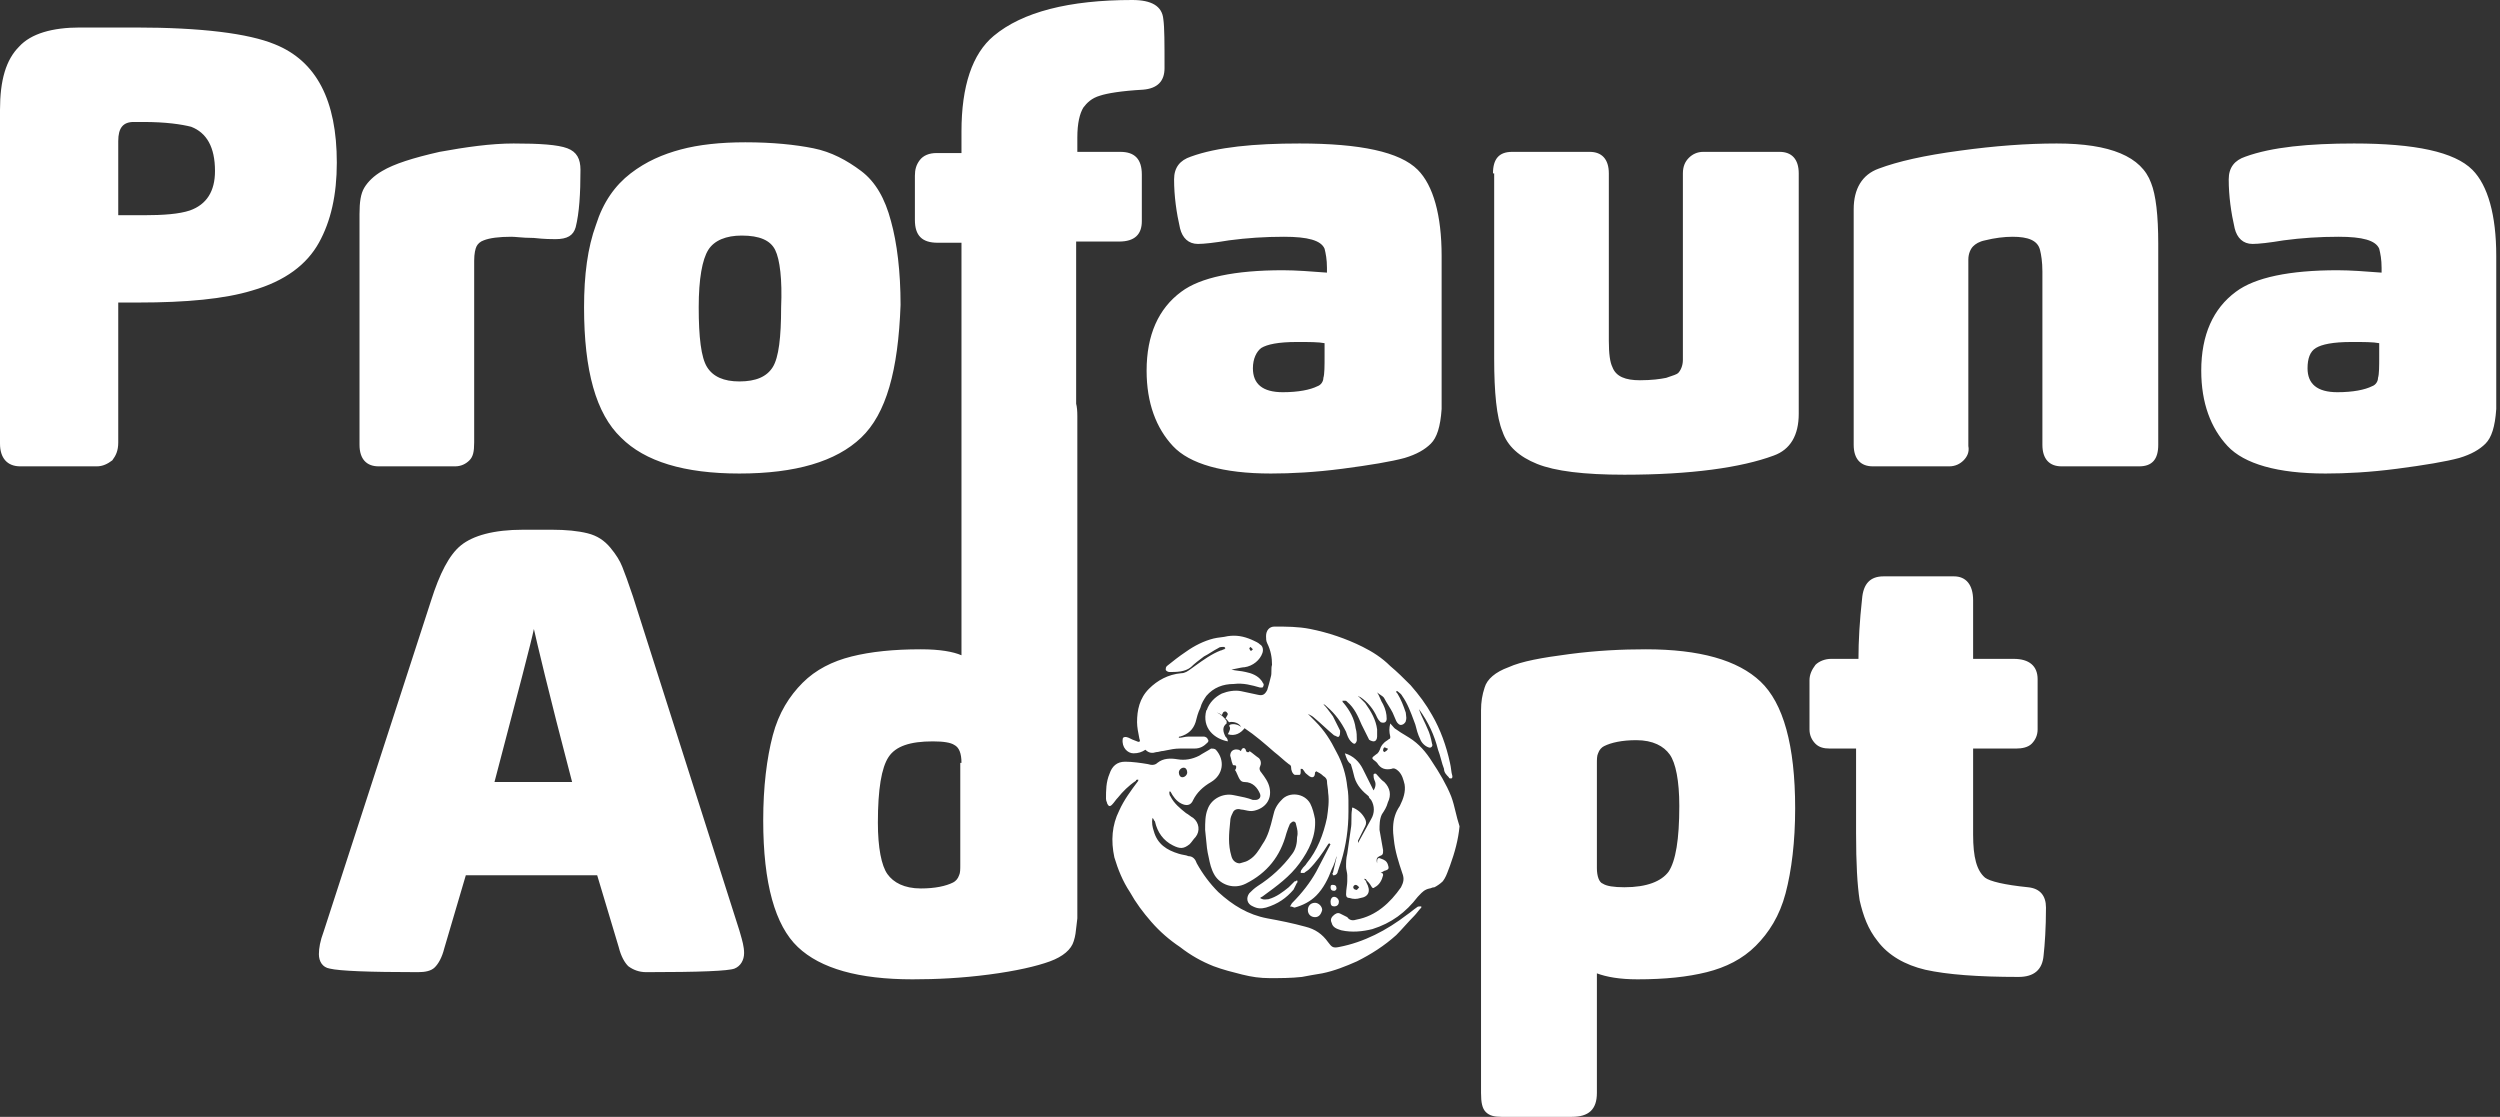 <svg xmlns="http://www.w3.org/2000/svg" width="291" height="130" viewBox="0 0 291 130" fill="none">
<rect x="0" y="0" width="291" height="130" fill="#333333" stroke="none"/>
<path fill-rule="evenodd" clip-rule="evenodd" d="M111.916 51.832L111.916 51.777V28.255H109.136C107.328 28.255 106.494 27.42 106.494 25.61V20.46C106.494 19.765 106.633 19.208 107.05 18.651C107.467 18.094 108.162 17.816 108.997 17.816H111.916V15.31C111.916 10.021 113.167 6.263 115.67 4.176C119.006 1.392 124.428 0 131.797 0C134.021 0 135.272 0.696 135.411 2.227C135.551 3.201 135.551 5.011 135.551 7.934C135.551 9.465 134.716 10.3 133.048 10.439C130.546 10.578 128.877 10.857 128.043 11.135C127.07 11.413 126.514 11.97 126.097 12.527C125.68 13.223 125.402 14.336 125.402 16.006V17.677H130.407C132.075 17.677 132.909 18.512 132.909 20.321V25.75C132.909 27.28 132.075 28.116 130.268 28.116H125.263V46.992C125.362 47.369 125.402 47.844 125.402 48.437V106.895C125.359 107.197 125.329 107.485 125.3 107.764L125.3 107.764C125.236 108.387 125.177 108.963 124.985 109.54C124.707 110.514 123.734 111.349 122.204 111.906C120.675 112.463 118.312 113.019 115.114 113.437C111.916 113.854 108.997 113.994 106.216 113.994C99.96 113.994 95.511 112.741 92.87 110.236C90.228 107.73 88.838 102.859 88.838 95.482C88.838 91.585 89.255 88.244 89.95 85.6C90.645 82.955 91.897 81.007 93.426 79.475C94.955 77.944 96.901 76.97 99.126 76.413C101.35 75.857 103.992 75.578 107.189 75.578C109.414 75.578 110.943 75.857 111.916 76.274V51.832ZM11.261 54.283C11.956 54.283 12.512 54.004 13.069 53.587C13.486 53.03 13.764 52.473 13.764 51.499V35.214H16.127C21.688 35.214 26.137 34.797 29.334 33.822C33.227 32.709 35.73 30.76 37.12 28.255C38.51 25.75 39.205 22.687 39.205 18.929C39.205 11.692 36.842 7.099 31.976 5.15C28.917 3.897 23.495 3.201 15.71 3.201H9.315C6.117 3.201 3.615 3.897 2.224 5.428C0.695 6.959 0 9.325 0 12.805V51.638C0 53.308 0.834 54.283 2.363 54.283H11.261ZM22.105 24.497C20.854 24.914 19.047 25.053 16.683 25.053H13.764V16.424C13.764 14.893 14.32 14.197 15.571 14.197H16.683C19.325 14.197 21.132 14.475 22.244 14.754C24.052 15.45 25.025 17.12 25.025 19.904C25.025 22.27 24.052 23.801 22.105 24.497ZM52.969 54.283C53.664 54.283 54.22 54.004 54.637 53.587C55.054 53.169 55.194 52.612 55.194 51.499V30.343C55.194 29.508 55.333 28.951 55.471 28.672C55.611 28.394 55.889 28.116 56.306 27.976C57.001 27.698 58.113 27.559 59.503 27.559C59.726 27.559 59.993 27.581 60.313 27.608C60.793 27.648 61.394 27.698 62.145 27.698C63.396 27.837 64.23 27.837 64.647 27.837C66.037 27.837 66.733 27.42 67.011 26.445C67.428 24.775 67.567 22.548 67.567 19.764C67.567 18.512 67.15 17.677 66.037 17.259C64.925 16.841 62.84 16.702 59.781 16.702C57.14 16.702 54.22 17.12 51.162 17.677C48.103 18.373 45.879 19.069 44.488 19.904C43.515 20.46 42.82 21.156 42.403 21.852C41.986 22.548 41.847 23.523 41.847 24.914V51.777C41.847 53.447 42.681 54.283 44.071 54.283H52.969ZM100.238 50.942C97.318 53.726 92.591 55.118 86.057 55.118C79.662 55.118 75.074 53.726 72.293 50.942C69.374 48.158 67.984 43.148 67.984 35.771C67.984 32.013 68.401 28.811 69.374 26.167C70.208 23.522 71.598 21.574 73.406 20.182C75.213 18.79 77.159 17.955 79.245 17.398C81.33 16.841 83.833 16.563 86.752 16.563C89.95 16.563 92.591 16.841 94.677 17.259C96.762 17.677 98.569 18.651 100.238 19.904C101.906 21.156 103.018 23.105 103.713 25.749C104.409 28.255 104.826 31.595 104.826 35.492C104.548 43.148 103.157 48.158 100.238 50.942ZM90.228 29.09C89.672 27.976 88.421 27.42 86.335 27.42C84.528 27.42 83.138 27.976 82.442 29.09C81.747 30.203 81.33 32.43 81.33 35.771C81.33 39.251 81.608 41.617 82.303 42.73C82.999 43.844 84.25 44.4 86.057 44.4C88.003 44.4 89.255 43.844 89.95 42.73C90.645 41.617 90.923 39.251 90.923 35.771C91.062 32.569 90.784 30.203 90.228 29.09ZM166.553 51.638C165.858 52.334 164.885 52.891 163.495 53.308C161.965 53.726 159.463 54.143 156.265 54.561C153.068 54.979 150.287 55.118 147.924 55.118C142.363 55.118 138.47 54.004 136.524 51.916C134.577 49.829 133.465 46.906 133.465 43.148C133.465 38.972 134.855 35.91 137.497 33.961C139.721 32.291 143.753 31.456 149.314 31.456C150.843 31.456 152.651 31.595 154.458 31.734V31.178C154.458 30.203 154.319 29.508 154.18 28.951C153.763 27.976 152.234 27.559 149.453 27.559C147.229 27.559 145.143 27.698 143.058 27.976C141.39 28.255 140.138 28.394 139.443 28.394C138.331 28.394 137.636 27.698 137.358 26.585C136.941 24.775 136.663 22.826 136.663 20.878C136.663 19.486 137.358 18.651 138.609 18.233C141.668 17.12 145.977 16.702 151.26 16.702C158.351 16.702 162.939 17.677 165.024 19.764C166.831 21.574 167.805 25.053 167.805 29.786V47.602C167.666 49.69 167.248 50.942 166.553 51.638ZM150.982 39.807C148.758 39.807 147.507 40.086 146.812 40.503C146.255 40.921 145.838 41.756 145.838 42.869C145.838 44.679 146.951 45.653 149.314 45.653C151.121 45.653 152.512 45.375 153.346 44.957C153.763 44.818 154.041 44.4 154.041 43.983C154.18 43.565 154.18 42.591 154.18 41.477V39.946C153.485 39.807 152.373 39.807 150.982 39.807ZM176.007 17.677C174.478 17.677 173.783 18.512 173.783 20.182H173.922V41.756C173.922 45.653 174.2 48.576 174.895 50.246C175.451 51.916 176.841 53.169 178.927 54.004C181.012 54.839 184.349 55.257 189.076 55.257C196.861 55.257 202.7 54.422 206.454 53.03C208.4 52.334 209.373 50.664 209.373 48.158V20.182C209.373 18.512 208.539 17.677 207.149 17.677H198.251C197.556 17.677 197 17.955 196.583 18.373C196.166 18.79 195.888 19.347 195.888 20.182V41.895C195.888 42.591 195.61 43.148 195.332 43.426C195.193 43.565 194.776 43.705 193.941 43.983C193.246 44.122 192.273 44.261 190.883 44.261C189.215 44.261 188.102 43.844 187.685 42.73C187.407 42.173 187.268 41.199 187.268 39.668V20.182C187.268 18.512 186.434 17.677 185.044 17.677H176.007ZM228.559 53.587C228.142 54.004 227.586 54.283 226.891 54.283H217.993C216.603 54.283 215.769 53.447 215.769 51.777V24.358C215.769 21.991 216.742 20.321 218.688 19.625C220.913 18.79 223.971 18.094 228.142 17.537C232.174 16.981 235.927 16.702 239.403 16.702C245.659 16.702 249.274 18.233 250.386 21.296C250.942 22.687 251.22 25.053 251.22 28.394V51.777C251.22 53.447 250.525 54.283 248.996 54.283H239.959C238.569 54.283 237.735 53.447 237.735 51.777V31.595C237.735 30.482 237.596 29.647 237.457 29.09C237.179 27.976 236.066 27.559 234.259 27.559C233.286 27.559 232.174 27.698 231.061 27.976C230.366 28.116 229.949 28.394 229.671 28.672C229.393 28.951 229.115 29.508 229.115 30.203V51.916C229.254 52.612 228.976 53.169 228.559 53.587ZM286.255 53.308C287.645 52.891 288.618 52.334 289.313 51.638C290.008 50.942 290.425 49.69 290.564 47.602V29.786C290.564 25.053 289.591 21.574 287.784 19.764C285.698 17.677 281.111 16.702 274.02 16.702C268.737 16.702 264.427 17.12 261.369 18.233C260.118 18.651 259.423 19.486 259.423 20.878C259.423 22.826 259.701 24.775 260.118 26.585C260.396 27.698 261.091 28.394 262.203 28.394C262.898 28.394 264.149 28.255 265.818 27.976C267.903 27.698 269.989 27.559 272.213 27.559C274.993 27.559 276.523 27.976 276.94 28.951C277.079 29.508 277.218 30.203 277.218 31.178V31.734C275.411 31.595 273.603 31.456 272.074 31.456C266.513 31.456 262.481 32.291 260.257 33.961C257.615 35.91 256.225 38.972 256.225 43.148C256.225 46.906 257.337 49.829 259.284 51.916C261.23 54.004 265.123 55.118 270.684 55.118C273.047 55.118 275.828 54.979 279.025 54.561C282.223 54.143 284.725 53.726 286.255 53.308ZM269.571 40.503C270.267 40.086 271.518 39.807 273.742 39.807C275.133 39.807 276.245 39.807 276.94 39.946V41.477C276.94 42.591 276.94 43.565 276.801 43.983C276.801 44.4 276.523 44.818 276.106 44.957C275.272 45.375 273.881 45.653 272.074 45.653C269.71 45.653 268.598 44.679 268.598 42.869C268.598 41.756 268.876 40.921 269.571 40.503ZM51.718 110.375C51.44 111.488 51.023 112.184 50.606 112.602C50.189 113.019 49.493 113.159 48.659 113.159C42.959 113.159 39.484 113.019 38.371 112.741C37.537 112.602 37.12 111.906 37.12 111.071C37.12 110.375 37.259 109.54 37.676 108.426L50.189 69.872C51.162 66.809 52.274 64.582 53.664 63.469C55.054 62.355 57.418 61.66 60.894 61.66H64.23C65.898 61.66 67.289 61.799 68.401 62.077C69.513 62.355 70.347 62.912 71.043 63.747C71.738 64.582 72.155 65.278 72.433 65.974C72.711 66.67 73.128 67.784 73.684 69.454L86.057 108.287C86.093 108.411 86.128 108.532 86.163 108.652L86.163 108.652C86.401 109.474 86.613 110.203 86.613 110.932C86.613 111.767 86.196 112.463 85.501 112.741C84.806 113.019 81.469 113.159 75.213 113.159C74.379 113.159 73.684 112.88 73.128 112.463C72.711 112.045 72.294 111.349 72.016 110.236L69.513 101.884H54.22L51.718 110.375ZM66.594 91.028C63.813 80.45 62.423 74.465 62.145 73.212C61.867 74.604 60.337 80.45 57.557 91.028H66.594ZM111.082 86.713C111.638 86.992 111.916 87.688 111.916 88.801H111.777V100.632C111.777 101.189 111.777 101.606 111.638 101.884C111.499 102.302 111.221 102.58 110.943 102.72C110.109 103.137 108.858 103.416 107.189 103.416C105.243 103.416 103.992 102.72 103.297 101.745C102.602 100.771 102.185 98.683 102.185 95.76C102.185 91.863 102.602 89.358 103.436 88.105C104.27 86.852 105.938 86.296 108.58 86.296C109.831 86.296 110.665 86.435 111.082 86.713ZM182.958 130H174.756C173.922 130 173.366 129.861 172.949 129.443C172.531 129.026 172.392 128.33 172.392 127.216V82.677C172.392 81.703 172.531 80.867 172.81 80.032C173.088 79.058 174.061 78.223 175.59 77.666C177.119 76.97 179.483 76.553 182.68 76.135C185.878 75.718 188.798 75.578 191.578 75.578C197.834 75.578 202.283 76.831 204.925 79.336C207.566 81.842 208.956 86.713 208.956 94.09C208.956 97.987 208.539 101.328 207.844 103.972C207.149 106.617 205.898 108.565 204.368 110.096C202.839 111.628 200.893 112.602 198.668 113.159C196.444 113.715 193.802 113.994 190.605 113.994C188.519 113.994 186.99 113.715 185.878 113.298V127.216C185.878 129.165 184.905 130 182.958 130ZM186.573 102.859C186.99 103.137 187.824 103.276 189.076 103.276C191.717 103.276 193.385 102.58 194.22 101.467C195.054 100.214 195.471 97.709 195.471 93.812C195.471 90.889 195.054 88.801 194.359 87.827C193.663 86.852 192.412 86.156 190.466 86.156C188.798 86.156 187.546 86.435 186.712 86.852C186.434 86.992 186.156 87.27 186.017 87.688C185.878 87.966 185.878 88.383 185.878 88.94V101.049C185.878 102.024 186.156 102.72 186.573 102.859ZM236.066 103.276C233.286 102.998 231.617 102.58 231.061 102.163C230.088 101.328 229.671 99.797 229.671 97.152V87.131H234.676C235.371 87.131 236.066 86.991 236.483 86.574C236.9 86.156 237.179 85.6 237.179 84.904V79.058C237.179 77.527 236.205 76.692 234.398 76.692H229.671V69.871C229.671 68.062 228.837 67.088 227.447 67.088H219.244C217.715 67.088 216.881 67.923 216.742 69.732C216.464 72.238 216.325 74.604 216.325 76.692H213.127C212.432 76.692 211.737 76.97 211.32 77.388C210.903 77.944 210.625 78.501 210.625 79.197V84.904C210.625 85.6 210.903 86.156 211.32 86.574C211.737 86.991 212.293 87.131 212.988 87.131H216.047V97.013C216.047 100.493 216.186 102.998 216.464 104.807C216.881 106.617 217.437 108.148 218.549 109.54C219.8 111.21 221.747 112.323 224.11 112.88C226.613 113.437 230.227 113.715 234.954 113.715C236.761 113.715 237.735 112.88 237.874 111.21C238.013 109.957 238.152 108.009 238.152 105.642C238.152 104.251 237.457 103.415 236.066 103.276ZM134.16 95.203C134.021 95.76 134.16 96.317 134.299 96.734C134.716 98.266 135.829 98.961 137.219 99.379C137.41 99.443 137.601 99.477 137.779 99.51C137.989 99.547 138.181 99.582 138.331 99.657C138.887 99.657 139.165 100.075 139.304 100.492C139.999 101.745 140.834 102.859 141.807 103.833C143.475 105.364 145.282 106.477 147.507 106.895C149.036 107.173 150.426 107.452 151.956 107.869C153.068 108.148 153.902 108.704 154.597 109.679C155.014 110.235 155.153 110.375 155.848 110.235C158.768 109.679 161.409 108.287 163.773 106.477C163.981 106.338 164.155 106.199 164.329 106.06C164.503 105.921 164.676 105.782 164.885 105.642C165.024 105.503 165.163 105.503 165.302 105.503H165.441V105.642C165.302 105.781 165.163 105.955 165.024 106.129L165.024 106.129C164.885 106.303 164.746 106.477 164.607 106.617C164.259 106.965 163.912 107.347 163.564 107.73C163.217 108.113 162.869 108.496 162.522 108.844C161.131 110.096 159.602 111.071 157.934 111.906C156.682 112.462 155.292 113.019 153.902 113.298L153.9 113.298C153.067 113.437 152.233 113.576 151.539 113.715C150.287 113.854 149.036 113.854 147.785 113.854C146.673 113.854 145.699 113.715 144.587 113.437L144.587 113.437C143.475 113.158 142.363 112.88 141.251 112.462C139.86 111.906 138.609 111.21 137.358 110.235C136.107 109.4 134.994 108.426 134.021 107.313C133.048 106.199 132.214 105.086 131.519 103.833C130.685 102.58 130.129 101.188 129.711 99.796C129.294 97.848 129.433 96.038 130.268 94.368C130.824 93.116 131.658 92.002 132.492 90.889L132.492 90.889V90.749C132.353 90.749 132.214 90.749 132.214 90.889C131.38 91.445 130.685 92.141 130.128 92.837C129.989 92.976 129.885 93.115 129.781 93.255C129.677 93.394 129.572 93.533 129.433 93.672C129.155 93.951 129.016 93.811 128.877 93.533C128.877 93.475 128.853 93.418 128.825 93.35C128.786 93.255 128.738 93.139 128.738 92.976C128.738 92.002 128.738 91.028 129.155 90.053C129.433 89.218 129.989 88.662 130.963 88.662C131.797 88.662 132.77 88.801 133.604 88.94C134.021 89.079 134.438 89.079 134.716 88.801C135.411 88.244 136.246 88.244 137.08 88.383C137.914 88.522 138.748 88.383 139.582 87.966C139.791 87.826 140.034 87.687 140.277 87.548C140.521 87.409 140.764 87.27 140.973 87.131C141.112 87.131 141.39 87.131 141.529 87.27C142.641 88.522 142.363 90.193 140.973 91.028C139.999 91.585 139.304 92.28 138.887 93.116C138.609 93.811 138.053 93.811 137.497 93.533C136.941 93.255 136.524 92.698 136.246 92.141H136.107C136.107 92.28 136.107 92.559 136.246 92.698C136.663 93.533 137.358 94.09 138.053 94.647C138.192 94.716 138.331 94.821 138.47 94.925C138.609 95.029 138.748 95.134 138.887 95.203C139.582 95.76 139.721 96.734 139.165 97.43C139.026 97.57 138.922 97.709 138.818 97.848C138.713 97.987 138.609 98.126 138.47 98.266C137.775 98.822 137.358 98.822 136.524 98.405C135.411 97.848 134.716 96.874 134.438 95.621C134.369 95.551 134.334 95.482 134.299 95.412C134.265 95.343 134.23 95.273 134.16 95.203ZM138.192 89.914C138.192 89.636 138.053 89.358 137.775 89.358C137.497 89.358 137.219 89.636 137.219 89.914C137.219 90.193 137.358 90.471 137.636 90.471C137.914 90.471 138.192 90.193 138.192 89.914ZM165.75 83.914C165.544 83.485 165.329 83.036 165.163 82.537C166.275 84.069 166.97 85.6 167.387 87.27C167.526 87.618 167.631 88.001 167.735 88.383C167.839 88.766 167.944 89.149 168.083 89.497C168.083 89.914 168.361 90.193 168.639 90.471C168.639 90.61 168.778 90.61 168.917 90.61C169.056 90.61 169.056 90.471 169.056 90.332C168.982 90.11 168.947 89.849 168.91 89.57C168.878 89.323 168.843 89.062 168.778 88.801C168.361 86.852 167.665 84.904 166.692 83.233C165.997 81.981 165.163 80.867 164.19 79.754C163.356 78.919 162.661 78.223 161.826 77.527C160.853 76.552 159.741 75.856 158.629 75.3C156.682 74.326 154.597 73.629 152.512 73.212C151.121 72.934 149.731 72.934 148.341 72.934C147.785 72.934 147.368 73.351 147.368 74.047C147.368 74.326 147.368 74.604 147.507 74.882C147.924 75.717 148.063 76.552 148.063 77.388C147.993 77.596 147.993 77.84 147.993 78.084C147.993 78.327 147.993 78.571 147.924 78.779C147.785 79.336 147.646 79.893 147.507 80.311C147.229 80.867 146.951 81.006 146.395 80.867C146.047 80.798 145.734 80.728 145.421 80.658C145.108 80.589 144.796 80.519 144.448 80.45C143.753 80.311 142.919 80.45 142.224 80.728C141.43 81.126 140.762 81.775 140.459 82.677L140.416 82.677C139.86 84.764 141.39 86.017 142.919 86.296C142.919 86.017 142.78 85.878 142.641 85.739C142.363 85.182 142.224 84.625 142.78 84.208V83.929C142.474 83.47 142.084 83.137 141.633 82.93C141.834 82.992 142.029 83.087 142.224 83.233C142.237 83.207 142.249 83.182 142.259 83.159L142.274 83.127L142.289 83.094C142.372 82.909 142.414 82.816 142.641 82.816C142.78 82.816 142.919 83.094 142.919 83.094C142.919 83.18 142.866 83.266 142.792 83.385C142.747 83.459 142.694 83.545 142.641 83.651C142.733 83.651 142.826 83.775 142.919 83.898C142.965 83.96 143.012 84.022 143.058 84.069C143.614 83.929 144.309 84.208 144.448 84.625C144.17 84.347 143.614 84.208 143.197 84.347L143.058 84.486C143.303 84.731 143.116 85.084 142.974 85.355C142.954 85.392 142.935 85.427 142.919 85.46C143.753 85.739 144.448 85.321 144.865 84.764C146.116 85.6 147.228 86.574 148.341 87.548L148.341 87.548L148.341 87.548C148.619 87.757 148.897 88.001 149.175 88.244C149.453 88.488 149.731 88.731 150.009 88.94C150.287 89.079 150.287 89.218 150.287 89.358C150.287 89.636 150.426 90.053 150.704 90.193H151.26C151.399 90.193 151.399 89.914 151.399 89.775V89.497H151.538C151.624 89.497 151.657 89.55 151.703 89.623C151.731 89.669 151.763 89.722 151.817 89.775C151.913 89.969 152.078 90.096 152.216 90.202C152.248 90.226 152.279 90.25 152.307 90.273C152.321 90.285 152.335 90.296 152.348 90.308C152.356 90.316 152.365 90.324 152.373 90.332C152.79 90.61 153.068 90.471 153.068 89.914L153.207 89.775C153.485 89.914 153.763 90.053 154.041 90.332C154.319 90.471 154.458 90.749 154.458 90.889C154.458 91.097 154.493 91.341 154.528 91.585C154.562 91.828 154.597 92.072 154.597 92.281C154.736 93.255 154.597 94.229 154.458 95.203C154.041 97.152 153.346 98.961 152.095 100.492C152.025 100.632 151.921 100.736 151.817 100.84C151.712 100.945 151.608 101.049 151.538 101.188C151.399 101.328 151.399 101.467 151.399 101.606H151.817C151.886 101.536 151.99 101.467 152.095 101.397C152.199 101.328 152.303 101.258 152.373 101.188C153.207 100.353 153.902 99.379 154.597 98.266L154.736 98.126C154.736 98.266 154.875 98.266 154.875 98.266C154.597 98.822 154.319 99.344 154.041 99.866C153.763 100.388 153.485 100.91 153.207 101.467C152.512 102.719 151.538 103.972 150.426 105.086C150.357 105.155 150.322 105.225 150.287 105.294C150.252 105.364 150.218 105.434 150.148 105.503C150.311 105.503 150.426 105.551 150.522 105.591C150.589 105.618 150.647 105.642 150.704 105.642C151.677 105.364 152.512 104.946 153.207 104.251C154.041 103.415 154.597 102.302 155.014 101.188C155.292 100.632 155.431 100.214 155.57 99.657V99.796C155.501 100.075 155.431 100.388 155.362 100.701C155.292 101.014 155.223 101.328 155.153 101.606C155.067 101.606 155.087 101.659 155.116 101.733C155.133 101.778 155.153 101.831 155.153 101.884C155.292 101.884 155.431 101.884 155.57 101.745C155.57 101.745 155.709 101.606 155.709 101.467L156.126 100.214C156.682 98.405 156.96 96.456 156.96 94.507V93.672C156.96 92.976 156.96 92.281 156.821 91.585C156.682 90.193 156.265 88.801 155.57 87.548C154.875 86.156 154.18 85.043 153.068 83.929L152.234 83.094C152.512 83.233 152.79 83.373 152.929 83.512C153.346 83.86 153.728 84.208 154.11 84.556C154.493 84.904 154.875 85.252 155.292 85.6C155.344 85.6 155.415 85.638 155.491 85.679C155.619 85.749 155.761 85.826 155.848 85.739C155.987 85.6 155.987 85.321 155.987 85.182V85.043L155.153 83.373C155.066 83.257 154.985 83.147 154.908 83.042L154.908 83.041C154.614 82.641 154.371 82.311 154.041 81.981C154.18 81.981 154.319 82.12 154.458 82.259C155.431 83.094 156.126 84.069 156.682 85.182C156.821 85.6 156.96 86.017 157.239 86.296C157.378 86.435 157.517 86.574 157.656 86.574C157.795 86.574 157.934 86.296 157.934 86.156V86.156C157.934 85.739 157.934 85.182 157.795 84.764C157.656 83.651 157.1 82.677 156.404 81.841C156.324 81.761 156.29 81.728 156.276 81.687C156.265 81.656 156.265 81.622 156.265 81.563H156.543C156.602 81.563 156.636 81.563 156.667 81.574C156.708 81.588 156.742 81.622 156.821 81.702C157.656 82.398 158.073 83.373 158.49 84.347L159.324 86.017C159.324 86.156 159.741 86.296 159.88 86.296C160.158 86.296 160.297 86.017 160.297 85.739V84.904C160.158 83.79 159.602 82.816 158.907 81.841L158.073 81.006C158.142 81.006 158.177 81.041 158.212 81.076C158.246 81.111 158.281 81.146 158.351 81.146C159.185 81.702 159.88 82.537 160.297 83.512C160.436 83.79 160.575 83.929 160.714 84.069C161.131 84.208 161.409 84.069 161.409 83.651C161.409 83.094 161.27 82.537 160.992 81.981C160.853 81.772 160.749 81.528 160.645 81.285C160.54 81.041 160.436 80.798 160.297 80.589C160.413 80.705 160.553 80.797 160.688 80.885C160.875 81.008 161.05 81.123 161.131 81.285C161.27 81.563 161.444 81.841 161.618 82.12L161.618 82.12C161.792 82.398 161.965 82.677 162.104 82.955C162.174 83.094 162.243 83.268 162.313 83.442C162.383 83.616 162.452 83.79 162.522 83.929C162.661 84.208 162.939 84.486 163.217 84.347C163.356 84.347 163.634 84.069 163.634 83.929C163.729 83.644 163.694 83.424 163.662 83.224C163.648 83.131 163.634 83.043 163.634 82.955C163.356 82.12 163.078 81.424 162.661 80.728C162.581 80.648 162.547 80.614 162.532 80.573C162.522 80.543 162.522 80.509 162.522 80.45H162.661C162.703 80.492 162.757 80.534 162.817 80.58C162.955 80.686 163.12 80.812 163.217 81.006C163.829 81.865 164.226 82.94 164.597 83.945L164.598 83.948L164.603 83.962C164.635 84.049 164.668 84.136 164.7 84.223L164.746 84.347L164.746 84.347C164.885 84.904 165.024 85.46 165.302 86.017C165.441 86.435 165.858 86.852 166.275 86.991C166.553 87.131 166.831 86.852 166.692 86.574C166.553 85.878 166.414 85.321 166.136 84.764C166.024 84.484 165.89 84.204 165.751 83.914L165.75 83.914ZM143.336 77.944C143.614 78.014 143.892 78.049 144.17 78.084C144.448 78.118 144.726 78.153 145.004 78.223C145.699 78.362 146.395 78.64 146.812 79.197C146.881 79.267 146.916 79.336 146.951 79.406C146.985 79.475 147.02 79.545 147.09 79.615C147.09 79.754 147.09 79.893 146.951 80.032H146.673C145.699 79.754 144.726 79.475 143.614 79.615C142.363 79.615 141.251 80.032 140.417 81.006C140.138 81.424 139.86 81.841 139.721 82.398C139.443 82.955 139.304 83.512 139.165 84.068L139.165 84.069C138.887 84.904 138.331 85.46 137.358 85.739C137.219 85.739 137.219 85.739 137.219 85.878C137.427 85.878 137.601 85.843 137.775 85.808C137.949 85.773 138.123 85.739 138.331 85.739H140.138C140.277 85.739 140.556 85.878 140.556 86.017C140.695 86.156 140.695 86.296 140.556 86.435C140.138 86.852 139.721 87.131 139.026 87.131H137.358C136.764 87.131 136.272 87.232 135.708 87.348L135.708 87.349L135.586 87.374C135.529 87.385 135.471 87.397 135.412 87.409C135.273 87.409 135.134 87.444 134.994 87.478C134.855 87.513 134.716 87.548 134.577 87.548C134.16 87.687 133.743 87.687 133.326 87.27C132.909 87.548 132.492 87.687 131.936 87.687C131.241 87.687 130.546 86.991 130.685 86.017C130.685 85.739 131.102 85.739 131.38 85.878C131.658 86.017 131.936 86.156 132.353 86.296C132.631 86.435 132.77 86.296 132.631 86.017L132.631 86.017C132.492 85.321 132.353 84.625 132.353 84.069C132.353 82.677 132.631 81.285 133.743 80.171C134.716 79.197 135.968 78.501 137.497 78.362C137.936 78.362 138.288 78.102 138.622 77.856C138.711 77.79 138.799 77.725 138.887 77.666C138.969 77.608 139.051 77.549 139.134 77.489L139.141 77.484C140.052 76.829 141.068 76.099 142.085 75.717C142.154 75.717 142.224 75.683 142.293 75.648C142.363 75.613 142.432 75.578 142.502 75.578L142.641 75.439L142.502 75.3C142.224 75.3 141.946 75.3 141.807 75.439C141.529 75.578 141.251 75.752 140.973 75.926C140.695 76.1 140.417 76.274 140.138 76.413L140.138 76.413C139.582 76.831 139.026 77.248 138.609 77.666C137.914 78.223 136.941 78.223 136.107 78.223C135.968 78.223 135.69 78.084 135.69 77.944C135.69 77.805 135.69 77.666 135.829 77.527C136.524 76.97 137.219 76.413 138.053 75.856C139.026 75.161 140.138 74.604 141.251 74.325C141.529 74.256 141.807 74.221 142.085 74.186C142.363 74.151 142.641 74.117 142.919 74.047C143.892 73.908 144.726 74.047 145.699 74.465C145.765 74.498 145.839 74.53 145.916 74.565C146.167 74.677 146.46 74.809 146.673 75.021C146.951 75.161 147.09 75.578 146.951 75.996C146.673 76.831 145.839 77.527 144.865 77.666C144.662 77.666 144.309 77.74 143.862 77.835L143.862 77.835L143.862 77.835C143.699 77.87 143.522 77.907 143.336 77.944ZM145.839 75.578L145.56 75.3L145.421 75.439C145.421 75.578 145.56 75.717 145.56 75.717C145.56 75.856 145.699 75.717 145.839 75.578ZM145.143 87.548C145.143 87.548 145.004 87.409 145.004 87.27C144.865 86.991 144.587 86.991 144.448 87.409C144.379 87.409 144.344 87.374 144.309 87.339C144.274 87.305 144.24 87.27 144.17 87.27C143.614 87.131 143.197 87.409 143.197 87.966C143.258 88.149 143.292 88.305 143.323 88.446C143.363 88.627 143.397 88.784 143.475 88.94C143.475 89.079 143.614 89.079 143.614 89.079C143.753 89.079 143.892 89.079 143.892 89.218C143.892 89.358 143.892 89.497 143.753 89.636C143.846 89.729 143.938 89.945 144.031 90.162C144.077 90.27 144.124 90.378 144.17 90.471C144.309 90.749 144.448 91.028 144.865 91.028C145.838 91.028 146.394 91.724 146.673 92.42C146.812 92.837 146.533 93.116 146.116 93.116H145.838C145.241 92.876 144.54 92.74 143.913 92.618C143.811 92.598 143.711 92.578 143.614 92.559C142.363 92.281 140.972 92.976 140.555 94.229C140.277 94.925 140.277 95.76 140.277 96.595C140.322 96.955 140.353 97.3 140.383 97.64V97.64C140.445 98.353 140.506 99.043 140.694 99.797C140.833 100.493 140.972 101.188 141.39 101.884C142.085 102.998 143.614 103.555 145.004 102.859C147.507 101.606 149.036 99.657 149.731 97.013L149.731 97.012C149.87 96.595 150.009 96.178 150.148 95.899C150.287 95.76 150.426 95.621 150.565 95.621C150.704 95.621 150.843 95.76 150.843 95.899C150.857 95.955 150.871 96.009 150.884 96.061L150.886 96.066C151.008 96.543 151.107 96.93 150.982 97.43C150.982 98.126 150.843 98.822 150.426 99.379C149.314 100.91 147.924 102.163 146.394 103.137C145.977 103.415 145.699 103.694 145.421 103.972C145.004 104.529 145.143 105.225 145.838 105.503C146.394 105.782 146.812 105.782 147.368 105.642C148.758 105.225 149.731 104.529 150.565 103.555L150.982 102.719C151.068 102.719 151.048 102.666 151.02 102.593C151.003 102.547 150.982 102.494 150.982 102.441C150.902 102.521 150.868 102.555 150.827 102.57C150.797 102.58 150.763 102.58 150.704 102.58L150.009 103.276C149.314 103.833 148.619 104.39 147.646 104.668C147.578 104.668 147.511 104.676 147.441 104.685C147.225 104.711 146.988 104.74 146.673 104.529C146.742 104.459 146.812 104.425 146.881 104.39C146.951 104.355 147.02 104.32 147.09 104.251C148.619 103.137 150.148 102.024 151.26 100.493C152.373 98.962 153.207 97.291 153.068 95.343C152.929 94.647 152.79 94.09 152.512 93.533C151.816 92.281 150.009 92.141 149.175 93.116C148.619 93.672 148.341 94.229 148.202 94.925L148.146 95.148C147.885 96.203 147.6 97.356 146.951 98.266C146.533 98.962 146.116 99.657 145.421 100.075C145.129 100.27 144.904 100.329 144.653 100.394C144.546 100.422 144.434 100.451 144.309 100.493C143.892 100.493 143.475 100.214 143.336 99.657C142.929 98.299 143.052 97.073 143.187 95.72L143.197 95.621C143.197 95.203 143.336 94.925 143.475 94.647C143.614 94.229 144.031 94.09 144.448 94.229C144.603 94.229 144.778 94.268 144.965 94.309C145.279 94.379 145.628 94.456 145.977 94.368C147.229 94.09 148.063 93.116 147.785 91.724C147.646 91.028 147.229 90.471 146.812 89.914C146.673 89.775 146.533 89.497 146.673 89.218C146.812 88.94 146.812 88.522 146.533 88.244C146.325 88.105 146.151 87.966 145.977 87.827C145.804 87.687 145.63 87.548 145.421 87.409V87.548H145.143ZM156.543 87.687C157.517 87.966 158.212 88.662 158.629 89.497L159.88 92.002C160.158 91.585 160.158 91.167 160.019 90.889C159.88 90.61 159.88 90.332 159.88 90.193C159.88 90.193 159.88 90.053 160.019 90.053H160.158C160.246 90.142 160.334 90.244 160.427 90.351C160.626 90.582 160.846 90.838 161.131 91.028C161.826 91.724 161.965 92.559 161.548 93.394C161.409 93.951 161.131 94.368 160.853 94.786C160.575 95.343 160.575 96.039 160.575 96.595C160.645 97.013 160.714 97.395 160.784 97.778L160.784 97.778C160.853 98.161 160.923 98.544 160.992 98.962C160.992 99.379 160.992 99.518 160.575 99.657C160.297 99.797 160.158 99.936 160.297 100.493V100.214C160.297 99.936 160.436 99.797 160.714 99.936C161.131 100.075 161.409 100.214 161.548 100.632C161.687 101.049 161.687 101.188 161.27 101.328C161.184 101.328 161.099 101.381 160.98 101.454L160.98 101.454L160.979 101.455L160.979 101.455C160.905 101.5 160.82 101.553 160.714 101.606C160.992 101.606 160.992 101.745 160.992 101.884C160.853 102.441 160.575 102.998 160.019 103.276C159.88 103.415 159.741 103.415 159.602 103.137C159.463 102.859 159.185 102.58 159.046 102.441C159.046 102.302 158.907 102.302 158.768 102.302C158.907 102.441 159.046 102.58 159.046 102.72C159.602 103.694 159.324 104.39 158.351 104.529C157.934 104.668 157.517 104.668 157.1 104.529C156.822 104.529 156.682 104.39 156.682 104.111C156.682 103.813 156.722 103.515 156.759 103.238L156.76 103.237C156.792 102.998 156.822 102.774 156.822 102.58V101.884C156.822 101.745 156.787 101.571 156.752 101.397C156.717 101.223 156.682 101.049 156.682 100.91C156.682 100.353 156.683 99.936 156.822 99.379L157.239 96.456C157.308 96.108 157.308 95.725 157.308 95.343C157.308 94.96 157.308 94.577 157.378 94.229C157.378 93.951 157.378 93.951 157.656 94.09C158.212 94.368 158.629 94.786 158.907 95.343C159.046 95.621 159.046 95.899 158.907 96.178L158.073 97.848V98.126C158.351 97.639 158.594 97.187 158.837 96.734C159.081 96.282 159.324 95.83 159.602 95.343C160.019 94.647 160.019 93.812 159.602 93.116C159.463 92.977 159.324 92.837 159.324 92.698C158.629 92.141 157.934 91.445 157.656 90.471C157.517 89.914 157.378 89.358 157.239 88.94C156.867 88.692 156.716 88.222 156.589 87.828L156.564 87.749L156.543 87.687ZM158.212 103.276C158.073 103.137 157.934 102.998 157.795 102.998C157.656 102.998 157.517 103.137 157.517 103.276C157.517 103.415 157.656 103.555 157.795 103.555C157.899 103.659 158.003 103.529 158.108 103.398C158.142 103.355 158.177 103.311 158.212 103.276ZM153.068 106.756C152.651 106.756 152.234 106.478 152.234 105.921C152.234 105.503 152.512 105.086 153.068 105.086C153.485 105.086 153.902 105.503 153.902 105.921C153.763 106.478 153.485 106.756 153.068 106.756ZM154.875 104.947C154.875 105.364 155.014 105.503 155.292 105.503C155.709 105.503 155.848 105.225 155.848 104.947C155.848 104.668 155.57 104.39 155.292 104.39C155.014 104.39 154.875 104.668 154.875 104.947ZM155.57 103.415C155.57 103.555 155.431 103.694 155.292 103.694C155.014 103.694 154.875 103.555 154.875 103.276C154.875 102.998 155.014 102.998 155.153 102.998C155.431 102.998 155.57 103.137 155.57 103.415ZM166.693 88.662C167.527 89.914 168.361 91.306 168.917 92.698C169.139 93.291 169.282 93.883 169.43 94.497C169.561 95.036 169.695 95.592 169.89 96.178C169.751 97.709 169.334 99.24 168.778 100.771C168.711 100.938 168.653 101.096 168.596 101.249C168.417 101.734 168.261 102.157 167.944 102.58C167.666 102.859 167.249 103.137 166.971 103.276C166.808 103.276 166.693 103.324 166.597 103.364C166.53 103.392 166.472 103.415 166.414 103.415C165.837 103.531 165.548 103.838 165.227 104.178C165.162 104.248 165.095 104.319 165.024 104.39C163.634 106.199 161.966 107.452 159.741 108.148C158.629 108.426 157.378 108.565 156.127 108.287C156.095 108.276 156.063 108.266 156.03 108.255C155.628 108.124 155.143 107.967 155.014 107.452C154.875 107.173 154.875 106.895 155.153 106.617C155.431 106.338 155.709 106.199 155.988 106.338L156.822 106.756C157.1 107.173 157.517 107.173 157.934 107.034C160.158 106.617 161.827 105.086 163.078 103.276C163.356 102.72 163.495 102.302 163.217 101.606L163.217 101.606C162.8 100.353 162.383 99.101 162.244 97.709C162.105 96.734 162.105 95.76 162.383 94.925C162.522 94.507 162.661 94.229 162.939 93.812C163.356 92.977 163.634 92.141 163.495 91.306C163.356 90.749 163.217 90.193 162.8 89.775C162.522 89.497 162.244 89.358 161.966 89.497C161.27 89.636 160.714 89.497 160.297 88.801L160.158 88.662C159.88 88.453 159.741 88.349 159.741 88.244C159.741 88.14 159.88 88.035 160.158 87.827C160.436 87.687 160.575 87.409 160.714 86.992C160.853 86.713 160.992 86.574 161.131 86.435C161.201 86.365 161.305 86.296 161.41 86.226C161.514 86.156 161.618 86.087 161.688 86.017C161.827 86.017 161.827 85.878 161.827 85.739C161.688 85.182 161.688 84.764 161.827 84.208C161.925 84.306 162.006 84.405 162.082 84.497C162.221 84.666 162.342 84.814 162.522 84.904C162.871 85.166 163.22 85.373 163.535 85.56C163.721 85.671 163.896 85.774 164.051 85.878C165.163 86.574 165.997 87.548 166.693 88.662ZM161.131 87.548C161.41 87.409 161.549 87.27 161.549 87.131C161.479 87.131 161.41 87.096 161.34 87.061C161.27 87.026 161.201 86.992 161.131 86.992C160.992 87.131 160.992 87.27 160.992 87.409L161.131 87.548Z" fill="white"/>
</svg>